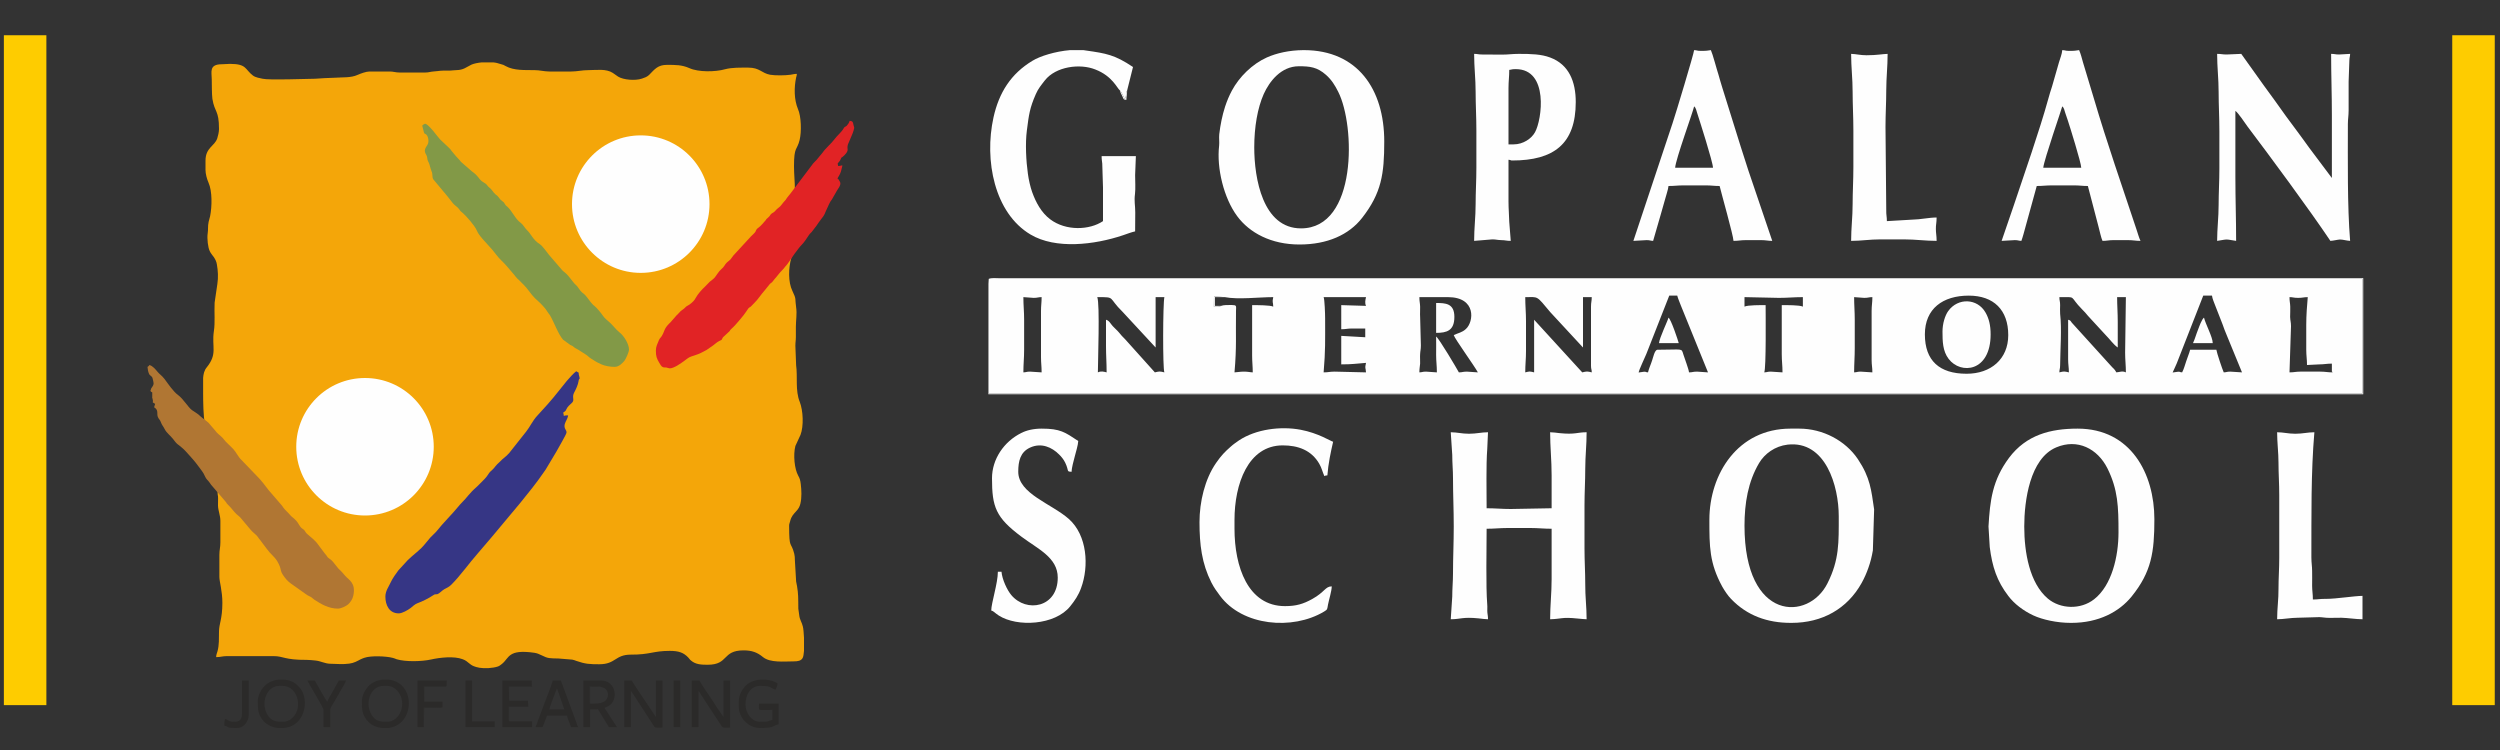 <?xml version="1.0" encoding="UTF-8"?>
<!DOCTYPE svg PUBLIC "-//W3C//DTD SVG 1.1//EN" "http://www.w3.org/Graphics/SVG/1.1/DTD/svg11.dtd">
<!-- Creator: CorelDRAW 2019 (64-Bit) -->
<svg xmlns="http://www.w3.org/2000/svg" xml:space="preserve" width="200px" height="60px" version="1.1" style="shape-rendering:geometricPrecision; text-rendering:geometricPrecision; image-rendering:optimizeQuality; fill-rule:evenodd; clip-rule:evenodd"
viewBox="0 0 200 60"
 xmlns:xlink="http://www.w3.org/1999/xlink"
 xmlns:xodm="http://www.corel.com/coreldraw/odm/2003">
 <rect x="0" y="0" width="200" height="60" fill="#333333" stroke="none"/>
 <defs>
  <style type="text/css">
   <![CDATA[
    .fil4 {fill:#FEFEFE}
    .fil7 {fill:#2B2A29}
    .fil1 {fill:#FECC00}
    .fil0 {fill:#F4A609}
    .fil5 {fill:#E12325}
    .fil3 {fill:#B07633}
    .fil6 {fill:#829947}
    .fil2 {fill:#363685}
   ]]>
  </style>
 </defs>
 <g id="Layer_x0020_1">
  <path class="fil0" d="M34.05 5.8l-2.11 0c-0.31,0 -0.45,-0.08 -0.77,-0.08l-1.61 0c-0.27,0 -0.7,0.16 -0.95,0.27 -0.54,0.25 -1.22,0.18 -1.85,0.23 -0.27,0.02 -0.53,0.01 -0.77,0.03l-0.8 0.05c-0.78,0.01 -3.68,0.12 -4.18,0 -0.25,-0.06 -0.55,-0.09 -0.78,-0.26 -0.65,-0.5 -0.48,-0.93 -1.83,-0.93l-0.65 0.03c-1.05,0 -0.81,0.63 -0.81,1.19 0.01,0.36 0,1.2 0.05,1.57 0.18,1.13 0.53,0.88 0.53,2.43 0,0.22 -0.08,0.56 -0.14,0.74 -0.22,0.64 -0.94,0.73 -0.94,1.79l0 0.73c0,0.32 0.11,0.72 0.24,1.02 0.31,0.69 0.28,1.92 0.13,2.68l-0.12 0.46c-0.08,0.36 -0.02,0.6 -0.08,0.96 -0.05,0.36 0.02,1.1 0.18,1.4 0.09,0.19 0.21,0.3 0.33,0.48 0.11,0.17 0.2,0.35 0.23,0.56 0.09,0.5 0.12,1.05 0.04,1.56l-0.22 1.5c-0.04,0.78 0.05,1.58 -0.06,2.28 -0.19,1.29 0.32,1.8 -0.58,2.91 -0.19,0.23 -0.26,0.53 -0.28,0.84l0 1.19c0,0.68 0.02,1.98 0.13,2.32 0.14,0.4 0.63,3.06 0.85,3.95 0.2,0.78 0.26,0.95 0.18,1.72 -0.01,0.14 0.02,0.17 0.03,0.29 0.02,0.23 -0.01,0.5 0,0.73 0.01,0.43 0.19,0.78 0.19,1.23l0 1.73c0,0.38 -0.08,0.6 -0.08,0.99l0 1.77c0,0.35 0.24,1.12 0.24,2.07 0,1.29 -0.27,1.67 -0.27,2.3 -0.01,0.56 0.02,1.06 -0.12,1.57 -0.04,0.13 -0.11,0.31 -0.11,0.47 0.36,0 0.51,-0.08 0.84,-0.08l3.76 0c0.81,0 0.85,0.31 2.65,0.3 0.22,0 0.45,0.03 0.68,0.05 0.44,0.04 0.76,0.25 1.2,0.26 0.52,0.01 1,0.06 1.52,-0.01 0.38,-0.05 0.61,-0.19 0.92,-0.35 0.09,-0.04 0.2,-0.09 0.3,-0.12 0.52,-0.18 1.74,-0.13 2.26,0.01 0.13,0.03 0.2,0.07 0.31,0.11 0.74,0.22 2.03,0.18 2.75,0.02 0.72,-0.16 1.85,-0.29 2.54,-0.02 0.26,0.1 0.33,0.18 0.52,0.33 0.2,0.16 0.27,0.2 0.55,0.29 0.16,0.05 0.36,0.08 0.57,0.09l0.42 0c0.28,-0.02 0.54,-0.06 0.75,-0.13 0.14,-0.05 0.22,-0.13 0.33,-0.21 0.59,-0.47 0.46,-1.19 2.57,-0.89 0.23,0.03 0.41,0.11 0.59,0.2 0.53,0.27 0.64,0.24 1.36,0.26l1.1 0.09c0.08,0.01 0.25,0.07 0.32,0.1 0.72,0.25 1.05,0.27 1.84,0.27 1.33,0 1.25,-0.77 2.53,-0.77 1.53,0.01 1.77,-0.3 3.11,-0.3 0.73,0 1.1,0.14 1.47,0.52l0.16 0.19c0.06,0.05 0.02,0.02 0.08,0.07 0.36,0.31 0.82,0.33 1.32,0.33 1.71,0 1.13,-1.15 2.88,-1.15 0.64,0 1.08,0.15 1.54,0.53 0.58,0.48 1.71,0.35 2.45,0.35 0.35,0 0.6,-0.04 0.73,-0.27 0.06,-0.11 0.09,-0.32 0.11,-0.57l0 -1.05c-0.02,-0.39 -0.05,-0.74 -0.09,-0.89 -0.08,-0.35 -0.25,-0.54 -0.29,-0.9 -0.09,-0.63 -0.08,-0.41 -0.08,-1.12 0,-0.59 -0.05,-1.04 -0.17,-1.59l-0.1 -1.7c0,-0.22 -0.01,-0.34 -0.05,-0.52 -0.27,-1.05 -0.41,-0.3 -0.41,-2.25 0,-0.15 0.05,-0.21 0.08,-0.35 0.09,-0.39 0.26,-0.55 0.51,-0.83 0.14,-0.15 0.25,-0.32 0.31,-0.57 0.12,-0.51 0.09,-1.08 0.03,-1.59 -0.04,-0.31 -0.08,-0.44 -0.2,-0.65 -0.31,-0.55 -0.41,-1.69 -0.23,-2.38l0.41 -0.89c0.27,-0.71 0.21,-1.95 -0.06,-2.64 -0.37,-0.9 -0.16,-2 -0.29,-2.93l-0.06 -1.55c0,-0.3 0.04,-0.44 0.04,-0.73 0,-0.27 0,-0.54 0,-0.81 0,-0.49 0.1,-1.03 0.02,-1.55 -0.11,-0.72 0.05,-0.59 -0.3,-1.31 -0.35,-0.71 -0.31,-1.86 -0.09,-2.61l0.12 -0.5c0.14,-0.6 0.1,-1.37 0.17,-1.98 0.02,-0.22 0,-0.46 0.03,-0.65 0.19,-1.29 -0.03,-1.23 -0.03,-2.37 0,-0.64 -0.07,-1.21 -0.07,-1.88 0,-1.59 0.24,-1.23 0.45,-2.08 0.16,-0.66 0.13,-1.89 -0.13,-2.47 -0.32,-0.76 -0.32,-1.73 -0.15,-2.53 0.03,-0.12 0.05,-0.15 0.06,-0.29 -0.25,0 -0.33,0.05 -0.51,0.07 -0.44,0.06 -1.2,0.07 -1.63,0 -0.69,-0.13 -0.83,-0.57 -1.74,-0.57 -0.6,0 -1.31,-0.02 -1.87,0.13 -0.77,0.22 -2.13,0.24 -2.85,-0.09 -0.61,-0.27 -1.13,-0.26 -1.8,-0.26 -0.71,0 -0.96,0.33 -1.4,0.78l-0.04 0.04c-0.17,0.15 -0.35,0.21 -0.56,0.28 -0.54,0.18 -1.48,0.1 -1.9,-0.16 -0.16,-0.1 -0.27,-0.2 -0.43,-0.3 -0.55,-0.35 -1.29,-0.22 -1.92,-0.22 -0.55,0 -0.92,0.11 -1.39,0.11l-1.76 0c-0.42,0 -0.77,-0.11 -1.19,-0.11 -0.79,-0.01 -1.65,0.04 -2.3,-0.32 -0.06,-0.03 -0.15,-0.08 -0.19,-0.1l-0.51 -0.15c-0.08,-0.02 -0.19,-0.04 -0.31,-0.05l-0.9 0c-0.32,0.03 -0.62,0.09 -0.83,0.18 -0.42,0.2 -0.63,0.43 -1.21,0.44 -0.23,0 -0.35,0.04 -0.62,0.04 -0.83,-0.01 -0.57,0.02 -1.23,0.07 -0.25,0.02 -0.37,0.08 -0.61,0.08z"/>
  <rect class="fil1" x="0.31" y="2.82" width="3.4" height="53.59"/>
  <g id="_1715040343248">
   <path class="fil2" d="M30.83 47.73c0,0.68 0.31,1.34 1.07,1.34 0.28,0 0.74,-0.27 0.95,-0.43 0.18,-0.14 0.33,-0.3 0.54,-0.38 0.37,-0.13 0.93,-0.41 1.25,-0.63 0.21,-0.14 0.12,-0.05 0.36,-0.1 0.14,-0.04 0.36,-0.29 0.54,-0.39 0.22,-0.12 0.38,-0.18 0.56,-0.36 0.7,-0.69 1.44,-1.74 2.14,-2.53l1.06 -1.24c0.07,-0.09 0.14,-0.17 0.21,-0.25l2.13 -2.55c0.63,-0.78 1.26,-1.55 1.82,-2.37 0.07,-0.11 0.12,-0.16 0.19,-0.27l0.86 -1.44c0.15,-0.28 0.8,-1.38 0.81,-1.52 0.02,-0.24 -0.23,-0.29 -0.14,-0.68 0.07,-0.25 0.24,-0.44 0.27,-0.7 -0.2,0 -0.2,0 -0.35,0.04 0,-0.17 -0.03,-0.12 -0.04,-0.27 0.14,-0.1 0.17,-0.08 0.25,-0.26 0.09,-0.21 0.27,-0.35 0.46,-0.53 0.22,-0.23 -0.04,-0.43 0.16,-0.8 0.15,-0.28 0.31,-0.62 0.36,-0.94 0.01,-0.07 -0.01,-0.02 0.02,-0.1 0.05,-0.13 0.06,0 0.06,-0.09 0,-0.16 -0.08,-0.25 -0.08,-0.47 -0.08,-0.04 -0.12,-0.06 -0.19,-0.11 -0.18,0.12 -0.61,0.6 -0.76,0.78l-0.7 0.87c-0.45,0.58 -1.19,1.41 -1.68,1.93 -0.33,0.35 -0.56,0.86 -0.86,1.24l-0.92 1.16c-0.46,0.56 -0.38,0.57 -1,1.07 -0.06,0.05 -0.08,0.08 -0.13,0.13 -0.47,0.42 -0.42,0.47 -0.64,0.68 -0.16,0.15 -0.24,0.2 -0.36,0.4 -0.17,0.28 -0.41,0.48 -0.63,0.71 -0.09,0.08 -0.16,0.17 -0.25,0.25 -0.67,0.58 -0.76,0.84 -1.27,1.34 -0.11,0.11 -0.14,0.15 -0.23,0.26 -0.43,0.54 -1.29,1.39 -1.71,1.94 -0.16,0.2 -0.36,0.35 -0.53,0.54 -0.25,0.28 -0.45,0.57 -0.71,0.83 -0.35,0.34 -0.75,0.64 -1.1,0.98l-0.75 0.82c-0.16,0.2 -0.49,0.68 -0.6,0.93 -0.17,0.38 -0.44,0.71 -0.44,1.17z"/>
   <path class="fil3" d="M11.8 29.35c0.01,0.17 0.05,0.41 0.13,0.57 0.09,0.18 0.24,0.13 0.29,0.4 0.06,0.3 0.14,0.38 -0.06,0.66 -0.12,0.15 -0.06,0.15 -0.13,0.29 0.08,0.11 0.03,0.05 0.15,0.12l0 0.39c-0.01,0.08 -0.02,-0.02 0.01,0.07 0.02,0.11 0.07,0.2 0.03,0.34 0.09,0.05 0.12,0.07 0.19,0.12l-0.08 0.27c0.43,0.27 0.13,0.53 0.35,0.88 0.06,0.1 0.13,0.15 0.18,0.29 0.11,0.3 0.15,0.26 0.32,0.59 0.13,0.27 0.44,0.5 0.64,0.75 0.08,0.1 0.14,0.18 0.22,0.28 0.22,0.27 0.41,0.27 0.95,0.88 0.3,0.33 0.6,0.66 0.86,1.02 0.19,0.27 0.43,0.53 0.55,0.84 0.09,0.23 0.26,0.33 0.39,0.53 0.07,0.11 0.11,0.16 0.2,0.26l1.08 1.26c0.08,0.13 0.09,0.15 0.2,0.25 0.28,0.27 0.42,0.51 0.66,0.73 0.1,0.1 0.17,0.13 0.27,0.23l0.84 1c0.14,0.17 0.32,0.3 0.47,0.45 0.07,0.06 0.14,0.17 0.2,0.26 0.09,0.1 0.15,0.18 0.22,0.28 0.19,0.25 0.6,0.83 0.82,1.02 0.15,0.15 0.3,0.31 0.42,0.5 0.44,0.74 0.13,0.69 0.59,1.29 0.21,0.29 0.42,0.46 0.72,0.66l1.1 0.78c0.11,0.07 0.22,0.1 0.31,0.16 0.08,0.05 0.14,0.12 0.25,0.2 0.56,0.37 1.17,0.72 1.89,0.72 0.24,0 0.65,-0.19 0.82,-0.34 0.19,-0.17 0.36,-0.42 0.42,-0.72 0.21,-1.02 -0.39,-1.25 -0.65,-1.56 -0.11,-0.13 -0.15,-0.18 -0.27,-0.31 -0.11,-0.1 -0.19,-0.18 -0.29,-0.29 -0.18,-0.2 -0.33,-0.44 -0.52,-0.63 -0.1,-0.1 -0.23,-0.16 -0.32,-0.25 -0.04,-0.05 -0.07,-0.1 -0.11,-0.16 -0.05,-0.07 -0.07,-0.09 -0.14,-0.17l-0.51 -0.68c-0.22,-0.33 -0.57,-0.59 -0.87,-0.85 -0.14,-0.11 -0.15,-0.2 -0.25,-0.32 -0.11,-0.11 -0.21,-0.13 -0.31,-0.27 -0.21,-0.29 -0.18,-0.36 -0.5,-0.65 -0.12,-0.12 -0.21,-0.15 -0.32,-0.29 -0.17,-0.21 -0.4,-0.39 -0.55,-0.6 -0.04,-0.05 -0.07,-0.12 -0.11,-0.16l-0.94 -1.09c-0.06,-0.08 -0.08,-0.08 -0.13,-0.15l-0.4 -0.52c-0.17,-0.22 -0.34,-0.41 -0.54,-0.61l-1.22 -1.27c-0.28,-0.26 -0.42,-0.63 -0.68,-0.9l-0.58 -0.57c-0.11,-0.11 -0.15,-0.2 -0.26,-0.31 -0.2,-0.21 -0.42,-0.33 -0.58,-0.57l-0.55 -0.64c-0.1,-0.09 -0.21,-0.17 -0.32,-0.26 -0.13,-0.1 -0.21,-0.14 -0.32,-0.25 -0.2,-0.21 -0.44,-0.32 -0.67,-0.49 -0.32,-0.23 -0.68,-0.89 -1.12,-1.21 -0.37,-0.27 -0.79,-0.89 -1.07,-1.27 -0.23,-0.3 -0.42,-0.4 -0.57,-0.59 -0.16,-0.19 -0.38,-0.47 -0.65,-0.54 -0.03,0.08 -0.09,0.11 -0.15,0.15z"/>
  </g>
  <circle class="fil4" cx="29.2" cy="35.74" r="5.5"/>
  <circle class="fil4" cx="51.26" cy="16.33" r="5.5"/>
  <g id="_1715109844512">
   <path class="fil5" d="M52.47 28.05c0,0.45 0.06,0.62 0.28,0.99 0.07,0.11 0.15,0.28 0.28,0.33 0.1,0.04 0.15,0.02 0.27,0.03 0.05,0.01 0.24,0.07 0.28,0.07 0.34,0 0.93,-0.43 1.16,-0.6 0.45,-0.34 0.38,-0.29 0.86,-0.45 0.32,-0.1 0.64,-0.26 0.92,-0.42l0.52 -0.36c0.18,-0.13 0.31,-0.27 0.52,-0.37 0.21,-0.1 0.14,-0.04 0.24,-0.22 0.01,-0.02 0.02,-0.04 0.04,-0.07l0.52 -0.48c0.06,-0.09 0.06,-0.12 0.19,-0.23 0.24,-0.19 1.03,-1.14 1.15,-1.35l0.17 -0.25c0.12,-0.13 0.14,-0.07 0.25,-0.2l0.27 -0.28c0.28,-0.28 0.49,-0.63 0.76,-0.93l0.39 -0.48c0.07,-0.11 0.14,-0.12 0.24,-0.22 0.08,-0.09 0.11,-0.14 0.19,-0.24 0.23,-0.25 0.38,-0.49 0.62,-0.72 0.1,-0.1 0.12,-0.13 0.21,-0.25 0.09,-0.11 0.13,-0.13 0.21,-0.25 0.23,-0.35 0.88,-1.28 1.13,-1.52 0.17,-0.16 0.43,-0.55 0.57,-0.77 0.13,-0.19 0.18,-0.17 0.3,-0.35l0.3 -0.39c0.07,-0.1 0.1,-0.16 0.17,-0.25l0.2 -0.27c0.34,-0.42 0.26,-0.41 0.48,-0.86 0.12,-0.24 0.21,-0.52 0.39,-0.73l0.4 -0.7c0.29,-0.44 0.36,-0.57 0.19,-0.81 -0.1,-0.15 -0.01,-0.09 -0.13,-0.13 0.01,-0.14 0.01,-0.07 0.03,-0.12l0.07 -0.12c0.05,-0.08 0.08,-0.15 0.12,-0.24 0.05,-0.11 0.05,-0.14 0.08,-0.26 0.12,-0.52 0.15,-0.31 -0.26,-0.3 -0.01,-0.1 -0.02,-0.1 -0.04,-0.19 0.11,-0.17 0.17,-0.16 0.26,-0.39 0.08,-0.18 0,-0.04 0.15,-0.16 0.16,-0.13 0.41,-0.38 0.39,-0.59 -0.05,-0.38 0.06,-0.44 0.27,-0.97 0.1,-0.23 0.2,-0.47 0.25,-0.71 0.02,-0.12 -0.02,-0.11 -0.05,-0.26 -0.04,-0.21 -0.04,-0.33 -0.31,-0.34 -0.04,0.15 -0.13,0.28 -0.23,0.39 -0.09,0.09 -0.17,0.06 -0.24,0.19 -0.14,0.29 -0.51,0.57 -0.71,0.85 -0.3,0.41 -0.71,0.71 -0.99,1.12l-0.49 0.59c-0.09,0.1 -0.18,0.17 -0.26,0.27l-1.82 2.41c-0.09,0.12 -0.13,0.17 -0.22,0.27 -0.11,0.13 -0.1,0.18 -0.23,0.31 -0.18,0.18 -0.3,0.42 -0.51,0.56 -0.18,0.12 -0.23,0.26 -0.4,0.37 -0.1,0.07 -0.06,0.01 -0.17,0.11 -0.12,0.11 -0.06,0.14 -0.3,0.34 -0.15,0.12 -0.1,0.12 -0.13,0.15 -0.21,0.23 -0.35,0.43 -0.6,0.62 -0.14,0.09 -0.17,0.16 -0.23,0.31 -0.05,0.1 -0.28,0.29 -0.37,0.39l-1.4 1.52c-0.08,0.1 -0.15,0.21 -0.23,0.31 -0.01,0 -0.02,0.01 -0.02,0.02l-0.27 0.23c-0.18,0.17 -0.19,0.33 -0.47,0.56 -0.17,0.14 -0.33,0.42 -0.47,0.6 -0.11,0.15 -0.29,0.26 -0.43,0.38l-0.4 0.41c-0.2,0.17 -0.59,0.62 -0.71,0.86 -0.12,0.24 -0.3,0.4 -0.52,0.56l-0.22 0.13c0,0 -0.03,0.02 -0.04,0.03l-0.18 0.17c-0.3,0.21 -0.29,0.22 -0.52,0.47 -0.01,0 -0.01,0.01 -0.02,0.02 -0.01,0 -0.01,0.01 -0.02,0.01l-0.36 0.41c-0.1,0.13 -0.15,0.17 -0.26,0.28 -0.43,0.43 -0.34,0.59 -0.6,1.01 -0.09,0.14 -0.13,0.12 -0.22,0.32 -0.12,0.3 -0.24,0.5 -0.24,0.83z"/>
   <path class="fil6" d="M33.78 10.06c0,0 0.14,0.55 0.14,0.55 0.08,0.16 0.07,0.05 0.19,0.16 0.18,0.18 0.21,0.61 0.1,0.79 -0.21,0.34 -0.32,0.48 -0.11,0.83 0.09,0.16 0.06,0.21 0.1,0.39 0.04,0.15 0.11,0.22 0.15,0.36l0.11 0.38c0.04,0.15 0.1,0.23 0.12,0.38 0.03,0.19 0,0.29 0.07,0.43l1.15 1.38c0.09,0.11 0.14,0.18 0.22,0.28 0.08,0.1 0.15,0.18 0.22,0.28 0.16,0.19 0.37,0.28 0.51,0.49 0.12,0.19 0.12,0.14 0.26,0.27 0.3,0.26 0.95,1 1.12,1.38 0.1,0.26 0.3,0.5 0.48,0.71l0.8 0.89c0.07,0.09 -0.05,-0.05 0.03,0.04l0.27 0.34c0.25,0.34 0.58,0.6 0.85,0.92l0.58 0.68c0.07,0.1 0.15,0.19 0.23,0.28 0.04,0.04 0.07,0.07 0.12,0.11l0.25 0.25c0.14,0.15 0.19,0.17 0.37,0.39 0.3,0.39 0.58,0.78 0.95,1.08 0.18,0.15 0.63,0.63 0.72,0.82 0.08,0.13 0.14,0.19 0.21,0.29 0.33,0.55 0.67,1.54 1.06,1.97l0.58 0.42c0.21,0.1 0.14,0.05 0.31,0.19 0.09,0.08 0.21,0.11 0.34,0.2l0.61 0.39c0.11,0.06 0.21,0.2 0.43,0.33 0.41,0.25 0.35,0.24 0.82,0.45 0.28,0.12 0.68,0.19 1.03,0.19 0.35,0 0.6,-0.28 0.78,-0.48 0.1,-0.12 0.37,-0.7 0.37,-0.9 0,-0.47 -0.42,-1.12 -0.76,-1.38 -0.3,-0.24 -0.52,-0.56 -0.8,-0.81 -0.2,-0.17 -0.39,-0.32 -0.54,-0.54 -0.14,-0.21 -0.48,-0.62 -0.68,-0.78 0,0 -0.04,-0.03 -0.04,-0.03 -0.01,-0.01 -0.04,-0.03 -0.05,-0.04 -0.2,-0.18 -0.55,-0.74 -0.73,-0.87 -0.29,-0.22 -0.28,-0.26 -0.51,-0.57 -0.05,-0.08 -0.05,-0.07 -0.13,-0.14 -0.31,-0.29 -0.55,-0.74 -0.88,-1 -0.12,-0.11 -0.17,-0.12 -0.28,-0.26l-0.99 -1.15c-0.17,-0.21 -0.53,-0.73 -0.75,-0.87 -0.55,-0.34 -0.7,-0.83 -1.02,-1.12 -0.2,-0.19 -0.28,-0.41 -0.5,-0.58 -0.47,-0.34 -0.66,-0.93 -1.1,-1.32 -0.1,-0.09 -0.05,-0.01 -0.13,-0.13 -0.13,-0.17 -0.06,-0.16 -0.25,-0.29 -0.15,-0.12 -0.15,-0.11 -0.26,-0.27 -0.13,-0.18 -0.12,-0.14 -0.28,-0.27 -0.2,-0.17 -0.29,-0.4 -0.51,-0.56 -0.15,-0.12 -0.14,-0.18 -0.26,-0.28 -0.1,-0.08 -0.22,-0.13 -0.32,-0.21 -0.32,-0.27 -0.25,-0.4 -0.81,-0.8l-0.86 -0.75c-0.1,-0.12 -0.13,-0.18 -0.25,-0.29 -0.05,-0.06 -0.08,-0.09 -0.13,-0.14l-0.37 -0.44c-0.08,-0.12 -0.13,-0.19 -0.25,-0.29l-0.55 -0.52c-0.21,-0.17 -0.65,-0.81 -0.92,-1.07 -0.08,-0.09 -0.29,-0.3 -0.4,-0.3 -0.05,0 -0.23,0.11 -0.23,0.16z"/>
  </g>
  <g id="_1715109872384">
   <path class="fil7" d="M49.94 58.17l0.53 0 0 -2.88c0.08,0.06 0.18,0.25 0.26,0.36l1.45 2.23c0.26,0.39 0.12,0.33 0.82,0.33l0 -3.77 -0.53 0 0 2.92 -0.97 -1.45c-0.15,-0.23 -0.91,-1.32 -0.95,-1.47l-0.61 0 0 3.73z"/>
   <path class="fil7" d="M55.34 58.17l0.54 0 0 -2.88c0.08,0.06 0.18,0.25 0.25,0.36l1.46 2.23c0.26,0.39 0.12,0.33 0.82,0.33l0 -3.77 -0.53 0 0 2.92 -0.49 -0.71c-0.17,-0.26 -0.31,-0.48 -0.48,-0.74 -0.15,-0.23 -0.91,-1.32 -0.95,-1.47l-0.62 0 0 3.73z"/>
   <path class="fil7" d="M22.7 57.74c-0.44,0 -0.88,0.02 -1.22,-0.43 -0.69,-0.94 -0.21,-2.44 0.87,-2.44l0.27 0c1.24,0 1.73,1.96 0.57,2.72 -0.11,0.06 -0.32,0.15 -0.49,0.15zm-0.39 -3.37l0.44 0c0.25,0.02 0.48,0.09 0.68,0.19 0.22,0.11 0.31,0.22 0.49,0.39 0.76,0.77 0.61,2.52 -0.53,3.1 -0.21,0.11 -0.46,0.17 -0.72,0.19l-0.4 0c-0.23,-0.02 -0.45,-0.07 -0.64,-0.16 -0.19,-0.1 -0.36,-0.2 -0.5,-0.34 -0.5,-0.54 -0.51,-1.01 -0.51,-1.65 0,-0.45 0.28,-0.93 0.51,-1.18 0.3,-0.32 0.73,-0.5 1.18,-0.54z"/>
   <path class="fil7" d="M31.02 57.74c-0.44,0 -0.87,0.02 -1.21,-0.43 -0.7,-0.94 -0.22,-2.44 0.87,-2.44l0.27 0c1.03,0 1.63,1.43 0.91,2.4 -0.18,0.24 -0.52,0.47 -0.84,0.47zm-0.39 -3.37l0.45 0c0.24,0.02 0.47,0.09 0.67,0.19 1.32,0.67 1.25,2.83 -0.04,3.49 -0.2,0.1 -0.43,0.17 -0.67,0.19l-0.46 0c-0.43,-0.04 -0.85,-0.21 -1.12,-0.5 -0.51,-0.54 -0.51,-1.01 -0.51,-1.65 0,-0.45 0.28,-0.93 0.51,-1.18 0.29,-0.32 0.73,-0.5 1.17,-0.54z"/>
   <path class="fil7" d="M59.1 56.13l0 0.39c0,0.91 0.78,1.72 1.69,1.72l0.04 0c1.16,0 0.97,-0.19 1.46,-0.3l0 -1.65 -1.57 0c0,0.64 -0.19,0.5 1.07,0.5l0 0.8c-0.61,0.14 -0.13,0.15 -1,0.15 -0.63,0 -1.15,-0.66 -1.15,-1.38 0,-0.81 0.42,-1.49 1.19,-1.49 1,0 0.73,0.19 1.23,0.3 0.04,-0.09 0.14,-0.37 0.15,-0.5 -0.25,-0.16 -0.6,-0.27 -0.97,-0.3l-0.43 0c-0.46,0.04 -0.92,0.21 -1.21,0.54 -0.24,0.27 -0.5,0.71 -0.5,1.22z"/>
   <path class="fil7" d="M47.46 56.29l-0.26 0.01c-0.06,-0.19 -0.04,-1.14 -0.02,-1.39 0.21,-0.03 0.72,-0.06 0.87,0.03 0.23,0.11 0.33,0.05 0.49,0.29 0.11,0.16 0.13,0.41 0.04,0.62 -0.16,0.37 -0.62,0.44 -1.12,0.44zm-0.79 1.88l0.54 0 0 -1.42 0.5 0c0.15,0 0.01,0.01 0.11,-0.04l0.89 1.46 0.65 0 -1 -1.54c0.25,-0.12 0.33,-0.11 0.53,-0.31 0.55,-0.55 0.33,-1.88 -0.83,-1.88l-1.39 0 0 3.73z"/>
   <path class="fil7" d="M44.56 55.06c0.04,0.15 0.08,0.25 0.14,0.4l0.44 1.29 -1.19 0c0.01,-0.16 0.35,-1.01 0.45,-1.28l0.16 -0.41zm-1.72 3.11l0.57 0 0.35 -0.92 1.61 0c0.02,0.27 0.24,0.65 0.31,0.92l0.57 0c-0.08,-0.15 -0.1,-0.27 -0.17,-0.45l-1.21 -3.28 -0.65 0c-0.02,0.18 -0.6,1.67 -0.68,1.86l-0.52 1.4c-0.05,0.14 -0.11,0.34 -0.18,0.47z"/>
   <path class="fil7" d="M40.73 57.7c-0.06,-0.09 -0.04,-0.2 -0.04,-0.57 0,-0.2 0,-0.4 0.01,-0.62l1.54 0 0 -0.45 -1.51 -0.01 -0.03 -1.15 1.84 0 0 -0.46 -2.35 0 0 3.73 2.38 0 0 -0.46 -1.84 -0.01z"/>
   <path class="fil7" d="M33.9 58.17l0 -1.57 1.5 -0.01 0 -0.46 -1.46 0c-0.01,-0.01 -0.01,-0.03 -0.01,-0.02l-0.02 -1.2 1.79 -0.01c0.03,-0.04 0.02,0.01 0.03,-0.08l0.01 -0.38 -2.34 0 0 3.73 0.5 0z"/>
   <path class="fil7" d="M25.88 56.79l0 1.38 0.54 0 0 -1.38c0,-0.15 0.2,-0.46 0.29,-0.6 0.12,-0.2 0.22,-0.37 0.34,-0.58 0.1,-0.2 0.2,-0.36 0.32,-0.56 0.08,-0.15 0.28,-0.46 0.31,-0.61l-0.57 0c-0.15,0.28 -0.32,0.55 -0.47,0.84 -0.1,0.17 -0.42,0.7 -0.45,0.85 -0.13,-0.09 -0.92,-1.54 -1,-1.69l-0.61 0c0.15,0.3 1.3,2.17 1.3,2.35z"/>
   <polygon class="fil7" points="37.24,58.17 39.58,58.17 39.58,57.71 37.77,57.71 37.77,54.44 37.24,54.44 "/>
   <path class="fil7" d="M19.36 57.09c0,0.69 -0.42,0.65 -0.73,0.65 -0.3,0 -0.41,-0.17 -0.61,-0.23 -0.06,0.11 -0.08,0.37 -0.08,0.54 0.47,0.11 0.06,0.19 0.98,0.19l0.06 0c0.51,0 0.92,-0.52 0.92,-1.07l0 -2.73 -0.54 0 0 2.65z"/>
   <polygon class="fil7" points="53.89,58.17 54.42,58.17 54.42,54.44 53.89,54.44 "/>
   <path class="fil7" d="M40.73 57.7l0 -1.14 1.53 0 -0.02 -0.5 0 0.45 -1.54 0c-0.01,0.22 -0.01,0.42 -0.01,0.62 0,0.37 -0.02,0.48 0.04,0.57z"/>
   <path class="fil7" d="M47.46 56.29l-0.25 0 0 -1.35 0.84 0c-0.15,-0.09 -0.66,-0.06 -0.87,-0.03 -0.02,0.25 -0.04,1.2 0.02,1.39l0.26 -0.01z"/>
   <polygon class="fil7" points="40.73,56.05 40.73,54.94 42.57,54.94 42.54,54.44 42.54,54.9 40.7,54.9 "/>
   <path class="fil7" d="M33.94 56.13l0 -1.19 1.68 0c0.09,-0.02 0.03,-0.01 0.08,-0.04l-1.79 0.01 0.02 1.2c0,-0.01 0,0.01 0.01,0.02z"/>
   <path class="fil7" d="M33.9 58.17l0.04 -1.54c0.24,0 0.48,0 0.73,0 0.14,0 0.61,0.04 0.73,-0.04l-1.5 0.01 0 1.57z"/>
  </g>
  <g id="_1715109847584">
   <path class="fil4" d="M174.57 29.79c-0.42,-0.04 0.06,-0.11 -0.76,0.01 0.12,-0.24 0.21,-0.48 0.33,-0.73l2.12 -5.42 0.7 0c0.02,0.23 0.17,0.56 0.26,0.8l0.59 1.51c0.11,0.29 0.18,0.53 0.31,0.81l1.24 3.02 -0.94 -0.06c-0.29,0 -0.26,0.05 -0.52,0.06 -0.1,-0.2 -0.57,-1.6 -0.59,-1.81l-2.1 0c-0.07,0.29 -0.21,0.59 -0.31,0.91 -0.11,0.32 -0.19,0.64 -0.33,0.9zm-42.73 0c-0.41,-0.04 0.06,-0.11 -0.75,0.01 0.05,-0.27 0.48,-1.14 0.62,-1.49l1.83 -4.66 0.64 0c0.05,0.22 0.21,0.57 0.28,0.77l2.18 5.37 -0.88 -0.06c-0.33,0 -0.35,0.06 -0.64,0.06 -0.02,-0.26 -0.34,-1.07 -0.45,-1.43 -0.17,-0.54 0,-0.38 -2.07,-0.38 -0.23,0 -0.35,0.63 -0.43,0.85 -0.11,0.35 -0.25,0.62 -0.33,0.96zm25.49 0.11c-2.18,0 -3.34,-1.05 -3.34,-3.15 0,-2.06 1.44,-3.1 3.51,-3.1 2,0 3.16,1.15 3.16,3.16 0,1.92 -1.4,3.09 -3.33,3.09zm-7.6 -5.02l0 3.91c0,0.43 0.06,0.59 0.06,1l-0.94 -0.06c-0.29,0 -0.26,0.05 -0.52,0.06 0,-0.71 0.05,-1.21 0.05,-1.93l0 -2.28c0,-0.68 -0.05,-1.14 -0.05,-1.81l0.81 0.06c0.33,0 0.35,-0.06 0.65,-0.06 0,0.45 -0.06,0.65 -0.06,1.11zm-66.45 0l0 3.68c0,0.5 0.05,0.74 0.05,1.23l-0.93 -0.06c-0.3,0 -0.26,0.05 -0.53,0.06 0,-0.68 0.06,-1.13 0.06,-1.81l0 -2.4c0,-0.68 -0.06,-1.14 -0.06,-1.81l0.82 0.06c0.33,0 0.35,-0.06 0.64,-0.06 0,0.45 -0.05,0.65 -0.05,1.11zm30.27 -1.11l2.28 0c2.3,0 2.08,1.98 1.44,2.55 -0.31,0.29 -0.61,0.31 -0.97,0.49 0.07,0.28 1.64,2.44 1.93,2.98l-0.88 -0.06c-0.33,0 -0.35,0.06 -0.64,0.06 -0.15,-0.28 -1.57,-2.69 -1.82,-2.87 0,0.49 0.01,0.98 0,1.47 0,0.53 0.06,0.85 0.06,1.4l-0.87 -0.06c-0.3,0 -0.27,0.05 -0.53,0.06 0,-0.34 0.04,-0.43 0.06,-0.7 0.01,-0.25 -0.02,-0.52 0,-0.76 0.01,-0.27 0.06,-0.36 0.06,-0.7l-0.06 -2.29c-0.02,-0.25 0.01,-0.55 0,-0.81 -0.01,-0.31 -0.06,-0.4 -0.06,-0.76zm13.73 0.76l0 4.73c0,0.3 0.06,0.26 0.06,0.53 -0.36,-0.09 -0.39,-0.09 -0.76,0l-3.85 -4.21 0 4.21c-0.37,-0.09 -0.34,-0.09 -0.71,0 0,-0.64 0.06,-1.05 0.06,-1.7l0 -2.39c0,-0.72 -0.06,-1.22 -0.06,-1.93 1.08,0 0.86,-0.16 2.01,1.21l2.61 2.82 0 -4.03 0.7 0c0,0.33 -0.06,0.4 -0.06,0.76zm37.47 -0.76c1.45,0 0.73,-0.12 1.82,0.98 0.21,0.21 0.28,0.29 0.47,0.52l1.4 1.52c0.35,0.35 0.63,0.77 0.98,1.01 0,-0.68 0,-1.36 0,-2.04 0,-0.75 -0.05,-1.28 -0.05,-1.99l0.7 0 -0.06 4.44c0,0.61 0.06,0.98 0.06,1.58 -0.29,-0.14 -0.49,-0.02 -0.76,0 -0.17,-0.31 -0.25,-0.3 -0.45,-0.54l-3.12 -3.44c-0.11,-0.15 -0.09,-0.18 -0.29,-0.23l0 3.16c0,0.44 0.06,0.63 0.06,1.05 -0.37,-0.09 -0.4,-0.09 -0.76,0 0,-0.25 0.06,-0.28 0.06,-0.58 0.01,-1.22 0.14,-2.9 0,-4.11 -0.02,-0.22 0,-0.47 0,-0.69 0,-0.32 -0.06,-0.35 -0.06,-0.64zm-20.52 0.76c-0.26,-0.13 -1.29,-0.12 -1.69,-0.12l0 3.92c0,0.57 0.06,0.9 0.06,1.46l-0.94 -0.06c-0.29,0 -0.26,0.05 -0.52,0.06 0.16,-0.34 0.11,-4.77 0.11,-5.38 -0.4,0 -1.43,-0.01 -1.69,0.12l0 -0.76 2.75 0.06c0.71,0 1.21,-0.06 1.92,-0.06l0 0.76zm40.27 1.46l0 1.99c0,0.49 0.06,0.74 0.06,1.22l1 -0.05c0.38,0 0.56,-0.06 0.99,-0.06l0 0.52c0,0.23 -0.02,0.02 0.06,0.18 -0.41,0 -0.57,-0.06 -1,-0.06l-1.58 0c-0.38,0 -0.5,0.06 -0.87,0.06l0.12 -3.69c0,-0.35 -0.06,-0.42 -0.07,-0.75 0,-0.27 0.02,-0.55 0.01,-0.82 -0.01,-0.31 -0.06,-0.4 -0.06,-0.76 0.29,0 0.31,0.06 0.7,0.06 0.36,0 0.43,-0.06 0.76,-0.06 -0.06,0.72 -0.12,1.41 -0.12,2.22zm-78.61 -2.22l3.39 0c-0.05,0.24 -0.11,0.45 0,0.7l-1.98 -0.06 0 1.93c0.37,0 0.48,-0.06 0.87,-0.06l1.05 0 0 0.7 -1.92 -0.11 0 2.28c0.88,0 1.19,-0.06 1.98,-0.12 -0.11,0.5 -0.03,0.31 0,0.76l-2.51 -0.06c-0.39,0 -0.51,0.06 -0.88,0.06 0.15,-1.8 0.12,-2.5 0.12,-4.33 0,-0.33 -0.04,-1.52 -0.12,-1.69zm-8.2 0.7c-0.19,0.11 -0.35,0.05 -0.58,0.07l0.01 -0.83 0.86 0.06c1.07,0.21 2.75,0 3.88,0 -0.1,0.45 -0.01,0.36 0,0.76 -0.25,-0.12 -1.26,-0.12 -1.69,-0.12l0 4.03c0,0.54 0.05,0.84 0.05,1.35 -0.25,-0.01 -0.37,-0.06 -0.7,-0.06 -0.34,0 -0.5,0.05 -0.76,0.06 0.18,-2.08 0.09,-2.91 0.12,-4.91 0.01,-0.42 0.07,-0.47 -0.34,-0.48 -0.3,0 -0.65,-0.01 -0.85,0.07zm-9.91 -0.7c1.52,0 0.81,-0.01 2.03,1.18l2.64 2.85 0 -4.03 0.7 0c-0.12,0.52 -0.14,5.72 0,6.02 -0.36,-0.09 -0.39,-0.09 -0.76,0l-2.38 -2.65c-0.22,-0.21 -0.3,-0.31 -0.5,-0.55 -0.16,-0.19 -0.33,-0.32 -0.49,-0.5 -0.18,-0.19 -0.27,-0.44 -0.54,-0.51 0,0.7 0,1.4 0,2.1 0,0.78 0.05,1.35 0.05,2.11 -0.23,-0.06 -0.45,-0.12 -0.7,0 0,-0.79 0.17,-5.52 -0.05,-6.02zm-8.68 -1.46l0 9.18 109.9 0 0 -9.18 -109.9 0z"/>
   <path class="fil4" d="M116.3 42.12c0,1.32 -0.06,2.46 -0.06,3.74 0,0.68 -0.06,1.19 -0.06,1.87l-0.12 1.81c0.79,0 0.94,-0.2 2.23,-0.07 0.26,0.03 0.55,0.07 0.75,0.07 0,-0.29 -0.03,-0.3 -0.05,-0.53 -0.02,-0.2 0.01,-0.43 -0.01,-0.63 -0.12,-1.51 -0.05,-4.46 -0.05,-6.08 0.63,0 1.05,-0.06 1.69,-0.06l1.81 0c0.65,0 1.06,0.06 1.7,0.06l0 4.03c0,1.14 -0.12,2.11 -0.12,3.21 0.89,-0.02 0.94,-0.19 2.17,-0.06 0.24,0.02 0.58,0.06 0.75,0.06 0,-0.98 -0.12,-1.85 -0.11,-2.8 0,-0.98 -0.06,-1.84 -0.06,-2.87l0 -3.44c0,-1.05 0.06,-1.93 0.06,-2.93 0,-0.99 0.11,-1.91 0.11,-2.92 -0.78,0 -0.91,0.2 -2.17,0.07 -0.25,-0.03 -0.54,-0.07 -0.75,-0.07 0,1.17 0.12,2.23 0.12,3.45l0 2.63 -3.27 0.06c-0.72,0 -1.22,-0.06 -1.93,-0.06 0,-1.34 -0.05,-3.47 0.05,-4.74l0.06 -1.34c-0.51,0 -0.94,0.12 -1.52,0.12 -0.57,0 -0.96,-0.12 -1.46,-0.12l0.12 1.81c0,0.71 0.06,1.19 0.06,1.87 0,1.33 0.06,2.5 0.06,3.86z"/>
   <path class="fil4" d="M161.94 42.12c0,-2.03 0.44,-5.44 2.56,-6.33 1.7,-0.72 3.3,0.1 4.09,1.67 0.85,1.71 0.89,3.08 0.89,5.13 0,1.91 -0.53,4.24 -1.95,5.35 -1.08,0.85 -2.7,0.79 -3.7,-0.05 -1.46,-1.23 -1.89,-3.68 -1.89,-5.77zm3.77 7.71l-0.06 0c-1.07,0 -2.24,-0.25 -2.99,-0.6 -0.79,-0.37 -1.52,-0.92 -2,-1.56 -0.91,-1.19 -1.28,-2.33 -1.48,-3.9l-0.1 -1.65c0.12,-2.09 0.31,-3.7 1.64,-5.49 1.38,-1.84 3.31,-2.34 5.49,-2.34 4.25,0 6.14,3.6 6.14,7.25 0,2.63 -0.23,4.21 -1.82,6.18 -0.99,1.22 -2.63,2.11 -4.82,2.11z"/>
   <path class="fil4" d="M100.34 11.79c0,-1.62 0.26,-3.15 0.76,-4.27 0.45,-1 1.38,-2.22 2.81,-2.22 0.87,0 1.46,0.06 2.17,0.69 0.44,0.39 0.71,0.82 0.98,1.36 1.37,2.71 1.53,10.92 -2.98,10.92 -3.06,0 -3.74,-4 -3.74,-6.48zm3.92 -7.78l0.07 0c4.26,0.01 6.41,3.11 6.41,7.31 0,2.59 -0.22,4.12 -1.77,6.11 -1.06,1.36 -2.79,2.13 -5.01,2.13 -2.28,0 -4,-0.94 -4.98,-2.26 -1.08,-1.45 -1.66,-3.86 -1.45,-5.64 0.03,-0.29 -0.02,-0.62 0.01,-0.92 0.09,-0.76 0.24,-1.51 0.47,-2.22 0.16,-0.47 0.31,-0.84 0.54,-1.27 0.58,-1.09 1.63,-2.13 2.79,-2.65 0.78,-0.35 1.79,-0.58 2.92,-0.59z"/>
   <path class="fil4" d="M139.56 42.06c0,-1.79 0.28,-3.52 1.17,-5.02 0.44,-0.74 1.26,-1.35 2.28,-1.47 3.04,-0.34 4.09,3.31 4.09,5.73 0,2.1 0.05,3.47 -0.9,5.36 -1.51,3.04 -6.64,3.09 -6.64,-4.6zm3.76 7.77l-0.05 0c-1.87,0 -3.49,-0.57 -4.78,-1.91 -0.24,-0.24 -0.53,-0.67 -0.71,-0.99 -1.03,-1.89 -1.03,-3.21 -1.03,-5.34 0,-3.68 2.28,-7.3 6.49,-7.3l0.7 0c1.9,0 3.7,0.97 4.69,2.44 1,1.5 1.07,2.48 1.3,4.02l-0.1 3.28c-0.09,0.51 -0.19,0.92 -0.36,1.4 -0.15,0.43 -0.33,0.83 -0.54,1.21 -1.15,2.06 -3.14,3.19 -5.61,3.19z"/>
   <path class="fil4" d="M177.55 10.5l0 2.98c0,1.04 -0.06,1.94 -0.06,2.92 0,0.98 -0.12,1.91 -0.12,2.87 0.21,-0.02 0.56,-0.11 0.76,-0.11 0.2,0 0.55,0.09 0.76,0.11 0,-1.76 -0.06,-3.36 -0.06,-5.15 0,-1.75 0,-3.5 0,-5.25 0.21,0.13 0.77,0.97 0.97,1.25 1.77,2.34 4.97,6.67 6.63,9.15 0.24,-0.01 0.57,-0.1 0.77,-0.11 0.22,0 0.56,0.1 0.81,0.11 -0.23,-2.75 -0.18,-6.53 -0.18,-9.35 0,-0.4 0.06,-0.65 0.06,-1.11 0,-0.76 0,-1.52 0,-2.28l0.06 -1.7c0.01,-0.28 0.05,-0.27 0.06,-0.52l-0.88 0.05c-0.32,0 -0.34,-0.05 -0.64,-0.05 0,1.7 0.06,3.21 0.06,4.91 0,1.67 0,3.35 0,5.02l-1.83 -2.44c-0.15,-0.23 -0.29,-0.38 -0.44,-0.61 -0.16,-0.23 -0.3,-0.42 -0.47,-0.64l-0.92 -1.24c-0.61,-0.85 -1.17,-1.65 -1.79,-2.48l-1.8 -2.52 -1.17 0.05c-0.35,0 -0.42,-0.05 -0.76,-0.05 0,1.04 0.12,2.01 0.12,3.04 0,1.07 0.06,2.03 0.06,3.15z"/>
   <path class="fil4" d="M89.59 7.23c0.16,0.15 0.27,0.48 0.39,0.69 0.17,-0.22 0.05,-0.48 0.19,-0.68l0.47 -1.88c-1.46,-0.98 -2.15,-1.09 -3.77,-1.32 -0.06,-0.01 -0.13,-0.02 -0.2,-0.03l-1.07 0c-1.18,0.1 -2.4,0.48 -3,0.85 -1.73,1.04 -2.68,2.55 -3.12,4.53 -0.76,3.44 0.08,7.66 2.96,9.37 2.01,1.2 5.11,0.83 7.4,0.06 0.33,-0.11 0.65,-0.24 0.97,-0.31 0,-0.51 0,-1.02 0.01,-1.52 0,-0.57 -0.1,-0.89 -0.02,-1.48 0.05,-0.4 0.01,-1.07 0.01,-1.5l0.06 -1.52 -2.74 0c0,0.3 0.03,0.36 0.05,0.59l0.06 1.92c0,0.9 0,1.79 0,2.69 -1.07,0.72 -2.96,0.81 -4.23,-0.15 -0.7,-0.53 -1.14,-1.34 -1.44,-2.18 -0.14,-0.39 -0.28,-1 -0.34,-1.47 -0.14,-0.98 -0.22,-2.42 -0.08,-3.46 0.16,-1.24 0.22,-1.78 0.72,-2.91 0.18,-0.42 0.44,-0.73 0.72,-1.09 0.87,-1.11 2.8,-1.37 4.04,-0.87 1.37,0.53 1.74,1.51 1.96,1.67z"/>
   <path class="fil4" d="M121.09 11.55l-0.41 0 0 -4.5c0,-0.57 0.06,-0.9 0.06,-1.46 0.24,-0.02 0.14,-0.06 0.52,-0.06 2.66,0 2.1,4.05 1.54,5.05 -0.28,0.51 -0.95,0.97 -1.71,0.97zm-2.98 -1.11l0 2.98c0,1.05 -0.06,1.93 -0.06,2.93 0,0.99 -0.12,1.91 -0.12,2.92l1.46 -0.12c0.29,0 0.37,0.05 0.71,0.06 0.33,0 0.4,0.06 0.76,0.06l-0.12 -1.52c-0.01,-0.57 -0.06,-1.01 -0.06,-1.64 0,-1.11 0,-2.22 0,-3.33 0.23,0.02 0.14,0.06 0.29,0.06 3.34,0 5.09,-1.33 5.09,-4.68 0,-1.62 -0.54,-3 -2.05,-3.56 -0.72,-0.27 -1.52,-0.29 -2.51,-0.29 -0.54,0 -0.84,0.06 -1.35,0.06l-1.57 -0.01c-0.33,0 -0.35,-0.05 -0.65,-0.05 0,1.06 0.12,1.99 0.12,3.04 0,1.05 0.06,1.99 0.06,3.09z"/>
   <path class="fil4" d="M135.53 8.51c0.15,0.12 0.17,0.31 0.24,0.52 0.2,0.62 1.26,3.93 1.27,4.39l-3.03 0c0.05,-0.7 1.39,-4.35 1.52,-4.91zm0 -4.5l0 0c0.26,0.01 0.23,0.06 0.52,0.06 0.63,0 0.42,-0.02 0.82,-0.06l0 0c0.15,0.32 0.46,1.52 0.61,1.97 0.11,0.35 0.17,0.64 0.29,0.99l1.49 4.77c0.21,0.64 0.4,1.25 0.61,1.9l1.91 5.63c-0.37,0 -0.49,-0.06 -0.88,-0.06l-1.23 0c-0.42,0 -0.58,0.06 -0.99,0.06 -0.01,-0.41 -0.98,-3.84 -1.11,-4.39 -0.45,0 -0.65,-0.05 -1.11,-0.05l-1.75 0c-0.5,0 -0.75,0.05 -1.23,0.05 -0.02,0.27 -0.22,0.83 -0.29,1.12 -0.1,0.36 -0.2,0.72 -0.31,1.09l-0.63 2.18c-0.26,-0.01 -0.23,-0.06 -0.52,-0.06l-1.06 0.06 3.14 -9.43c0.24,-0.71 1.69,-5.52 1.72,-5.83z"/>
   <path class="fil4" d="M164.98 8.51c0.15,0.12 0.17,0.31 0.24,0.52 0.07,0.2 0.13,0.39 0.21,0.62 0.15,0.45 1.06,3.36 1.07,3.77l-3.04 0c0.05,-0.6 1.51,-4.8 1.52,-4.91zm0 -4.5l0.01 0c0.26,0.01 0.23,0.06 0.52,0.06 0.63,0 0.42,-0.02 0.81,-0.06l0.01 0c0.12,0.27 0.22,0.65 0.31,0.98l0.88 2.92c1.04,3.53 2.24,6.96 3.4,10.45 0.1,0.29 0.2,0.67 0.32,0.91 -0.41,0 -0.57,-0.06 -1,-0.06l-1.17 0c-0.39,0 -0.5,0.06 -0.87,0.06 -0.11,-0.23 -0.23,-0.8 -0.31,-1.1l-0.86 -3.29c-0.45,0 -0.65,-0.05 -1.11,-0.05l-1.76 0c-0.49,0 -0.74,0.05 -1.22,0.05l-1.06 3.85c-0.04,0.13 -0.12,0.42 -0.17,0.54 -0.27,-0.01 -0.23,-0.06 -0.53,-0.06l-1.05 0.06 0.97 -2.83c0.82,-2.45 2.07,-6.02 2.76,-8.52 0.09,-0.35 0.2,-0.68 0.3,-0.99l0.56 -1.95c0.09,-0.31 0.24,-0.66 0.26,-0.97z"/>
   <path class="fil4" d="M79.36 38.26c0,2.3 0.3,3.14 2.35,4.67 1.32,0.99 2.91,1.67 2.91,3.28 0,2.4 -2.51,2.84 -3.72,1.39 -0.32,-0.38 -0.73,-1.24 -0.78,-1.86l-0.29 0c0,0.91 -0.53,2.51 -0.53,3.1 0.2,0.05 0.26,0.18 0.6,0.4 1.46,0.94 4.5,0.79 5.72,-0.74 0.36,-0.45 0.66,-0.88 0.87,-1.47 0.64,-1.74 0.49,-4.2 -0.98,-5.51 -1.37,-1.22 -4.05,-2.02 -4.05,-3.78 0,-0.84 0.16,-1.57 0.94,-1.93 0.9,-0.42 1.75,-0.03 2.32,0.54 0.19,0.18 0.38,0.42 0.5,0.67 0.32,0.67 0.07,0.71 0.51,0.72 0,-0.33 0.17,-0.9 0.25,-1.22 0.07,-0.28 0.27,-0.93 0.28,-1.24 -1.07,-0.71 -1.44,-0.99 -2.93,-0.99 -0.65,0 -1.2,0.13 -1.63,0.35 -1.39,0.69 -2.34,2.1 -2.34,3.62z"/>
   <path class="fil4" d="M95.96 41.77c0,1.8 0.18,3.3 0.95,4.83 0.22,0.43 0.43,0.71 0.69,1.06 1.79,2.42 5.79,2.78 8.32,1.27 0.3,-0.18 0.25,-0.19 0.32,-0.56 0.08,-0.41 0.29,-1.06 0.3,-1.46 -0.52,0 -0.55,0.45 -1.56,1.01 -0.72,0.4 -1.29,0.57 -2.18,0.57 -2.97,0 -4.04,-3.16 -4.04,-6.19l0 -0.71c0,-2.86 1.08,-5.96 3.86,-5.96 1.22,0 2.29,0.38 2.92,1.47 0.19,0.32 0.26,0.66 0.41,0.99 0.11,-0.05 0.07,-0.05 0.24,-0.06 0.07,-0.93 0.27,-1.87 0.46,-2.69 -0.21,-0.05 -1.17,-0.69 -2.6,-0.96 -1.6,-0.3 -3.57,-0.05 -4.93,0.85 -0.25,0.18 -0.44,0.3 -0.66,0.5 -0.5,0.44 -0.75,0.7 -1.17,1.3 -0.91,1.31 -1.33,3.13 -1.33,4.74z"/>
   <path class="fil4" d="M148.27 10.44l0 2.93c0,1.06 -0.06,1.97 -0.06,2.98 0,1 -0.12,1.9 -0.12,2.92 0.79,0 1.49,-0.12 2.34,-0.12l1.87 0c0.95,0 1.74,0.12 2.63,0.12 0,-0.4 -0.06,-0.62 -0.06,-0.94 -0.01,-0.32 0.06,-0.53 0.06,-0.93 -0.61,0 -1.28,0.16 -1.93,0.17l-2.05 0.12c0,-0.37 -0.06,-0.49 -0.05,-0.87l-0.06 -6.67c0,-1.04 0.06,-1.93 0.06,-2.92 0,-0.99 0.11,-1.91 0.11,-2.92 -0.43,0.01 -0.85,0.11 -1.69,0.11 -0.5,0 -0.82,-0.1 -1.23,-0.11 0,1.06 0.12,1.97 0.12,3.04 0,1.04 0.06,1.99 0.06,3.09z"/>
   <path class="fil4" d="M182.34 39.61l0 5.02c0,0.89 -0.06,1.62 -0.06,2.46 0.01,0.83 -0.11,1.6 -0.11,2.45 0.5,0 1.1,-0.12 1.63,-0.12l1.75 -0.05c0.3,0.01 0.45,0.06 0.82,0.06 0.31,-0.01 0.63,-0.01 0.94,-0.01 0.51,0.01 1.17,0.12 1.69,0.12l0 -1.87c-0.62,0 -2.09,0.24 -2.92,0.24 -0.45,-0.01 -0.66,0.05 -1.05,0.05 0,-0.45 -0.06,-0.71 -0.06,-1.1 0,-0.39 0.01,-0.79 0,-1.18 0,-0.37 -0.06,-0.65 -0.06,-1.1 0.01,-3.35 -0.04,-6.73 0.24,-10 -0.52,0 -0.95,0.12 -1.52,0.12 -0.57,0 -0.97,-0.12 -1.46,-0.12 0,0.83 0.11,1.63 0.11,2.46 0,0.87 0.06,1.64 0.06,2.57z"/>
   <path class="fil4" d="M155.4 26.52c0,0.77 0.01,1.56 0.49,2.19 0.97,1.28 3.36,1.04 3.36,-1.96 0,-0.74 -0.14,-1.28 -0.41,-1.75 -0.65,-1.14 -2.2,-1.2 -2.98,-0.12 -0.26,0.36 -0.46,1.01 -0.46,1.64z"/>
   <path class="fil4" d="M79.1 22.31l109.9 0 0 9.18 -109.9 0 0 -9.18zm-0.03 9.23l0 -8.84c0.01,-0.22 0.02,-0.35 0.03,-0.39 0.22,-0.11 0.58,-0.06 0.84,-0.06l109.12 0 0 9.29 -109.99 0z"/>
   <path class="fil4" d="M114.89 26.63c0.86,0 1.46,-0.18 1.46,-1.28 0,-1.09 -0.72,-1.11 -1.46,-1.11l0 2.39z"/>
   <path class="fil4" d="M132.72 27.45l1.58 0c-0.06,-0.23 -0.61,-1.89 -0.82,-2.04 -0.07,0.28 -0.73,1.63 -0.76,2.04z"/>
   <path class="fil4" d="M175.44 27.45l1.58 0c-0.01,-0.5 -0.57,-1.5 -0.7,-2.04 -0.18,0.13 -0.39,0.73 -0.48,0.97 -0.14,0.34 -0.26,0.78 -0.4,1.07z"/>
   <path class="fil4" d="M97.69 24.47l-0.5 0 0 -0.7 0.79 0 -0.86 -0.06 -0.01 0.83c0.23,-0.02 0.39,0.04 0.58,-0.07z"/>
   <path class="fil4" d="M90.17 7.24c-0.14,0.2 -0.02,0.46 -0.19,0.68 -0.12,-0.21 -0.23,-0.54 -0.39,-0.69 0.04,0.19 0.11,0.27 0.19,0.45 0.12,0.24 0.06,0.29 0.33,0.31 0,-0.34 0.06,-0.4 0.06,-0.75z"/>
  </g>
  <rect class="fil1" x="196.18" y="2.82" width="3.4" height="53.59"/>
 </g>
</svg>
